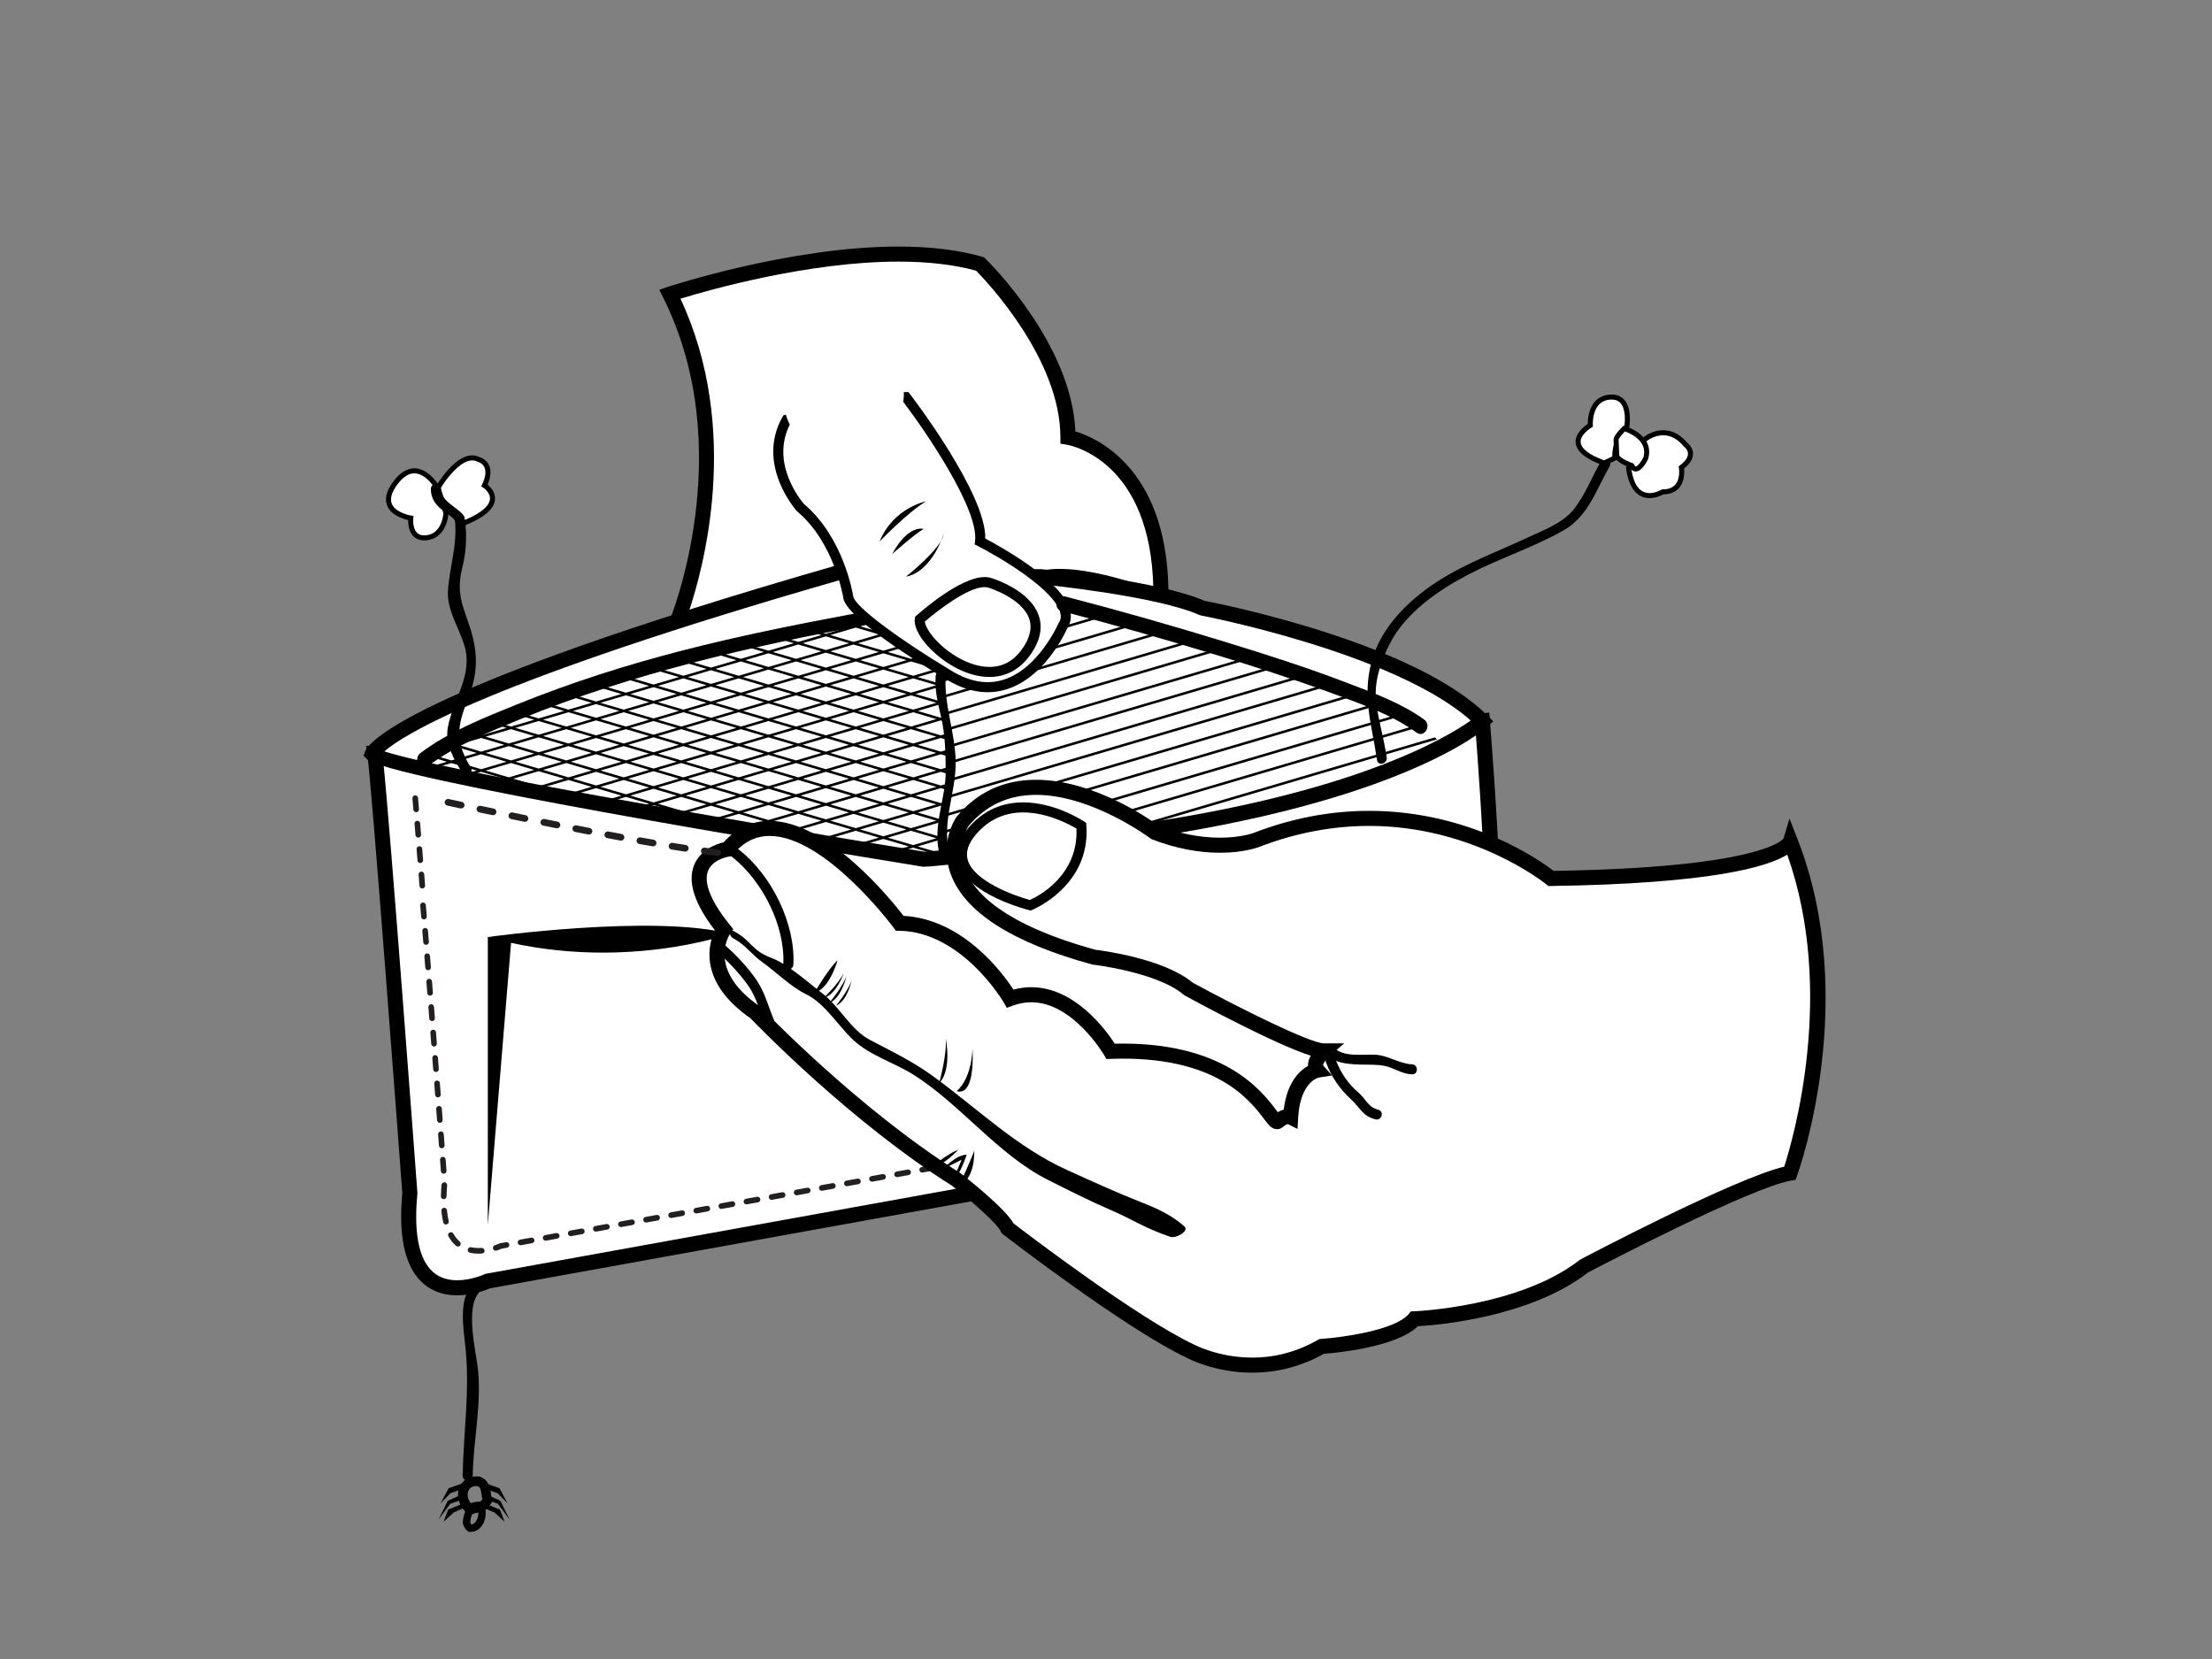 <?xml version="1.0" encoding="utf-8"?>
<!-- Generator: Adobe Illustrator 17.0.0, SVG Export Plug-In . SVG Version: 6.00 Build 0)  -->
<!DOCTYPE svg PUBLIC "-//W3C//DTD SVG 1.1//EN" "http://www.w3.org/Graphics/SVG/1.1/DTD/svg11.dtd">
<svg version="1.1" id="Layer_1" xmlns="http://www.w3.org/2000/svg" xmlns:xlink="http://www.w3.org/1999/xlink" x="0px" y="0px"
	 width="800px" height="600px" viewBox="0 0 800 600" enable-background="new 0 0 800 600" xml:space="preserve">
<rect x="0" y="0" width="800" height="600" fill="#808080" stroke="none"/>
<polygon fill="#FFFFFF" points="604.656,321.896 602.783,321.896 602.783,318.031 604.656,318.031 604.656,321.896 "/>
<polygon fill="#FFFFFF" points="607.615,321.896 605.743,321.896 605.743,318.031 607.615,318.031 607.615,321.896 "/>
<polygon fill="#FFFFFF" points="610.695,322.078 608.823,322.078 608.823,318.212 610.695,318.212 610.695,322.078 "/>
<polygon fill="#FFFFFF" points="618.97,328.057 617.158,328.057 617.158,318.273 618.97,318.273 618.97,328.057 "/>
<polygon fill="#FFFFFF" points="621.597,327.996 619.785,327.996 619.785,318.212 621.597,318.212 621.597,327.996 "/>
<polygon fill="#FFFFFF" points="615.92,327.815 614.108,327.815 614.108,318.031 615.92,318.031 615.92,327.815 "/>
<polygon fill="#FFFFFF" points="613.504,326.788 611.813,324.433 611.692,318.031 613.504,318.031 613.504,326.788 "/>
<polygon fill="#FFFFFF" points="609.095,324.916 606.377,324.916 606.377,323.769 609.095,323.769 609.095,324.916 "/>
<polygon fill="#FFFFFF" points="606.739,325.701 606.739,327.695 609.88,327.695 609.095,325.701 606.739,325.701 "/>
<path fill="#FFFFFF" d="M611.088,330.473l1.268,2.899h5.678v-1.026h-4.711C613.323,332.345,611.148,329.929,611.088,330.473
	L611.088,330.473z"/>
<polygon fill="#FFFFFF" points="621.718,333.432 619.906,333.432 619.906,332.466 621.718,332.466 621.718,333.432 "/>
<polygon fill="#FFFFFF" points="621.657,345.814 619.906,345.814 619.906,339.109 621.657,339.109 621.657,345.814 "/>
<polygon fill="#FFFFFF" points="621.899,347.746 619.725,347.746 619.725,346.659 621.899,346.659 621.899,347.746 "/>
<polygon fill="#FFFFFF" points="621.778,350.163 619.604,350.163 619.604,349.075 621.778,349.075 621.778,350.163 "/>
<polygon fill="#FFFFFF" points="621.657,353.846 619.483,353.846 619.483,352.76 621.657,352.76 621.657,353.846 "/>
<polygon fill="#FFFFFF" points="622.02,338.204 619.846,338.204 619.846,337.117 622.02,337.117 622.02,338.204 "/>
<polygon fill="#FFFFFF" points="621.96,335.969 619.785,335.969 619.785,334.882 621.96,334.882 621.96,335.969 "/>
<polygon fill="#FFFFFF" points="631.656,333.905 630.405,333.905 630.405,333.01 631.656,333.01 631.656,333.905 "/>
<polygon fill="#FFFFFF" points="631.614,345.377 630.405,345.377 630.405,339.165 631.614,339.165 631.614,345.377 "/>
<polygon fill="#FFFFFF" points="631.781,347.167 630.28,347.167 630.28,346.16 631.781,346.16 631.781,347.167 "/>
<polygon fill="#FFFFFF" points="631.698,349.406 630.196,349.406 630.196,348.398 631.698,348.398 631.698,349.406 "/>
<polygon fill="#FFFFFF" points="631.614,352.82 630.113,352.82 630.113,351.812 631.614,351.812 631.614,352.82 "/>
<polygon fill="#FFFFFF" points="631.865,338.326 630.364,338.326 630.364,337.318 631.865,337.318 631.865,338.326 "/>
<polygon fill="#FFFFFF" points="631.822,336.255 630.321,336.255 630.321,335.247 631.822,335.247 631.822,336.255 "/>
<path fill="#FFFFFF" d="M623.046,331.862l-0.181,1.027c0,0,2.053,1.208,3.684,1.812c1.631,0.604,2.174,0.423,2.174,0.423
	l0.121-1.087C628.845,334.036,624.315,333.191,623.046,331.862L623.046,331.862z"/>
<path fill="#FFFFFF" d="M623.046,334.097l-0.181,1.027c0,0,2.053,1.208,3.684,1.812c1.631,0.604,2.174,0.423,2.174,0.423
	l0.121-1.087C628.845,336.271,624.315,335.425,623.046,334.097L623.046,334.097z"/>
<path fill="#FFFFFF" d="M622.805,336.512l-0.181,1.027c0,0,2.053,1.208,3.684,1.812c1.631,0.604,2.174,0.423,2.174,0.423
	l0.121-1.087C628.603,338.687,624.073,337.841,622.805,336.512L622.805,336.512z"/>
<path fill="#FFFFFF" d="M623.228,330.292v0.604c0,0,3.141,1.51,3.262,1.087C626.61,331.56,623.228,330.292,623.228,330.292
	L623.228,330.292z"/>
<polygon fill="#FFFFFF" points="622.805,340.257 622.805,344.908 627.878,344.908 627.878,345.814 622.986,345.814 622.986,348.35 
	628.663,347.746 628.663,340.922 622.805,340.257 "/>
<polygon fill="#FFFFFF" points="628.482,348.954 622.986,348.954 622.986,350.826 628.422,350.826 628.482,348.954 "/>
<polygon fill="#FFFFFF" points="628.06,352.034 622.926,352.941 622.926,354.33 627.999,353.182 628.06,352.034 "/>
<polygon fill="#FFFFFF" points="641.226,332.587 633.314,332.587 633.314,331.439 641.226,331.439 641.226,332.587 "/>
<polygon fill="#FFFFFF" points="641.226,334.338 633.495,334.338 633.495,333.251 641.226,333.251 641.226,334.338 "/>
<polygon fill="#FFFFFF" points="641.347,336.271 633.616,336.271 633.616,335.063 641.347,335.063 641.347,336.271 "/>
<polygon fill="#FFFFFF" points="641.347,343.337 632.831,343.337 632.831,337.237 641.347,337.237 641.347,343.337 "/>
<polygon fill="#FFFFFF" points="640.925,345.874 632.771,345.874 632.771,344.545 640.925,344.545 640.925,345.874 "/>
<polygon fill="#FFFFFF" points="641.045,348.29 633.555,348.29 633.555,347.142 641.045,347.142 641.045,348.29 "/>
<polygon fill="#FFFFFF" points="640.622,352.034 633.073,352.034 633.073,350.947 640.622,350.947 640.622,352.034 "/>
<polygon fill="#FFFFFF" points="644.548,343.881 642.978,343.881 642.978,340.317 644.548,340.317 644.548,343.881 "/>
<polygon fill="#FFFFFF" points="644.79,339.533 643.038,339.533 643.038,337.358 644.79,337.358 644.79,339.533 "/>
<polygon fill="#FFFFFF" points="644.608,336.573 643.642,336.573 643.642,335.486 644.608,335.486 644.608,336.573 "/>
<polygon fill="#FFFFFF" points="644.367,346.237 642.797,346.237 642.797,344.968 644.367,344.968 644.367,346.237 "/>
<polygon fill="#FFFFFF" points="644.246,348.592 642.978,348.592 642.978,347.565 644.246,347.565 644.246,348.592 "/>
<polygon fill="#FFFFFF" points="621.778,361.94 619.181,361.94 619.181,361.155 621.778,361.155 621.778,361.94 "/>
<polygon fill="#FFFFFF" points="620.812,365.322 619.06,365.322 619.06,364.355 620.812,364.355 620.812,365.322 "/>
<polygon fill="#FFFFFF" points="618.758,367.194 618.758,381.871 621.174,381.871 621.174,367.376 620.51,367.376 620.51,378.972 
	619.725,378.972 619.725,367.255 618.758,367.194 "/>
<polygon fill="#FFFFFF" points="617.671,382.173 616.041,382.173 616.041,367.073 617.671,367.073 617.671,382.173 "/>
<polygon fill="#FFFFFF" points="615.376,382.233 612.356,382.233 612.356,367.134 615.376,367.134 615.376,382.233 "/>
<polygon fill="#FFFFFF" points="605.079,382.475 602.723,382.475 602.723,367.013 605.079,367.013 605.079,382.475 "/>
<polygon fill="#FFFFFF" points="608.038,382.233 605.682,382.233 605.682,366.771 608.038,366.771 608.038,382.233 "/>
<polygon fill="#FFFFFF" points="611.36,382.233 609.004,382.233 609.004,366.771 611.36,366.771 611.36,382.233 "/>
<g>
	<path fill="#FFFFFF" d="M536.119,260.787c0,0,9.063,108.996,1.812,137.153L176.33,463.339c0,0-32.626,15.441-28.094-31.791
		c0,0-10.876-146.236-12.688-158.953C135.548,272.595,366.646,284.403,536.119,260.787z"/>
	<g>
		<g>
			<path fill="#231F20" d="M359.743,418.323c-0.1-0.554,0.267-1.084,0.821-1.183l4.01-0.726c0.554-0.101,1.083,0.266,1.184,0.821
				c0.1,0.554-0.268,1.082-0.821,1.182l-4.01,0.726C360.372,419.245,359.843,418.878,359.743,418.323z"/>
		</g>
		<g>
			<path fill="#231F20" d="M350.664,419.965c-0.098-0.555,0.269-1.084,0.821-1.187l4.01-0.724c0.554-0.099,1.084,0.268,1.183,0.823
				c0.102,0.552-0.267,1.082-0.82,1.183l-4.01,0.724C351.295,420.886,350.764,420.519,350.664,419.965z"/>
		</g>
		<g>
			<path fill="#231F20" d="M341.586,421.605c-0.1-0.554,0.267-1.084,0.821-1.183l4.011-0.726c0.553-0.099,1.083,0.27,1.183,0.821
				c0.1,0.557-0.268,1.084-0.821,1.185l-4.012,0.726C342.216,422.527,341.687,422.162,341.586,421.605z"/>
		</g>
		<g>
			<path fill="#231F20" d="M332.508,423.249c-0.1-0.553,0.267-1.084,0.821-1.183l4.01-0.727c0.553-0.099,1.084,0.268,1.183,0.823
				c0.101,0.552-0.267,1.08-0.821,1.182l-4.011,0.726C333.138,424.17,332.608,423.803,332.508,423.249z"/>
		</g>
		<g>
			<path fill="#231F20" d="M323.43,424.89c-0.101-0.553,0.266-1.084,0.82-1.185l4.011-0.726c0.554-0.099,1.083,0.27,1.183,0.823
				c0.099,0.554-0.267,1.084-0.821,1.182l-4.01,0.727C324.059,425.811,323.53,425.444,323.43,424.89z"/>
		</g>
		<g>
			<path fill="#231F20" d="M314.352,426.531c-0.1-0.554,0.267-1.084,0.821-1.182l4.011-0.727c0.554-0.099,1.082,0.268,1.182,0.821
				c0.1,0.555-0.266,1.084-0.821,1.185l-4.01,0.727C314.981,427.454,314.451,427.085,314.352,426.531z"/>
		</g>
		<g>
			<path fill="#231F20" d="M305.274,428.172c-0.101-0.552,0.266-1.082,0.819-1.182l4.011-0.726c0.553-0.101,1.083,0.266,1.183,0.82
				c0.099,0.555-0.268,1.086-0.821,1.185l-4.009,0.726C305.903,429.096,305.372,428.729,305.274,428.172z"/>
		</g>
		<g>
			<path fill="#231F20" d="M296.193,429.815c-0.098-0.553,0.269-1.082,0.821-1.183l4.011-0.726c0.553-0.099,1.083,0.268,1.183,0.821
				c0.1,0.555-0.267,1.086-0.821,1.185l-4.01,0.726C296.824,430.737,296.295,430.368,296.193,429.815z"/>
		</g>
		<g>
			<path fill="#231F20" d="M287.116,431.456c-0.099-0.552,0.267-1.08,0.821-1.182l4.009-0.724c0.553-0.101,1.085,0.266,1.184,0.818
				c0.1,0.555-0.267,1.084-0.82,1.185l-4.012,0.726C287.746,432.378,287.216,432.011,287.116,431.456z"/>
		</g>
		<g>
			<path fill="#231F20" d="M278.038,433.098c-0.102-0.552,0.266-1.082,0.82-1.182l4.01-0.726c0.554-0.101,1.084,0.264,1.184,0.82
				c0.099,0.554-0.268,1.084-0.821,1.183l-4.011,0.727C278.667,434.023,278.138,433.65,278.038,433.098z"/>
		</g>
		<g>
			<path fill="#231F20" d="M268.96,434.741c-0.101-0.554,0.267-1.084,0.821-1.185l4.011-0.724c0.554-0.101,1.083,0.266,1.182,0.818
				c0.101,0.557-0.266,1.088-0.821,1.189l-4.01,0.724C269.589,435.662,269.06,435.295,268.96,434.741z"/>
		</g>
		<g>
			<path fill="#231F20" d="M259.881,436.382c-0.101-0.553,0.267-1.084,0.82-1.183l4.011-0.726c0.554-0.099,1.083,0.268,1.183,0.821
				c0.099,0.555-0.267,1.084-0.821,1.183l-4.01,0.727C260.511,437.305,259.98,436.938,259.881,436.382z"/>
		</g>
		<g>
			<path fill="#231F20" d="M250.802,438.027c-0.1-0.555,0.268-1.084,0.821-1.185l4.011-0.726c0.553-0.101,1.081,0.268,1.182,0.821
				c0.1,0.552-0.267,1.082-0.82,1.183l-4.01,0.724C251.432,438.946,250.903,438.578,250.802,438.027z"/>
		</g>
		<g>
			<path fill="#231F20" d="M241.723,439.668c-0.099-0.555,0.269-1.086,0.821-1.185l4.01-0.726c0.554-0.099,1.084,0.27,1.185,0.821
				c0.099,0.553-0.269,1.084-0.822,1.183l-4.008,0.726C242.354,440.589,241.824,440.221,241.723,439.668z"/>
		</g>
		<g>
			<path fill="#231F20" d="M232.644,441.309c-0.098-0.553,0.269-1.084,0.822-1.183l4.01-0.726c0.554-0.099,1.083,0.268,1.184,0.821
				c0.099,0.554-0.268,1.082-0.821,1.185l-4.011,0.724C233.276,442.231,232.746,441.864,232.644,441.309z"/>
		</g>
		<g>
			<path fill="#231F20" d="M223.567,442.95c-0.099-0.555,0.268-1.084,0.822-1.183l4.008-0.727c0.554-0.099,1.085,0.27,1.184,0.823
				c0.101,0.555-0.267,1.084-0.82,1.183l-4.011,0.726C224.197,443.87,223.668,443.505,223.567,442.95z"/>
		</g>
		<g>
			<path fill="#231F20" d="M214.489,444.594c-0.101-0.555,0.266-1.086,0.82-1.185l4.01-0.727c0.554-0.099,1.083,0.27,1.183,0.823
				c0.101,0.554-0.267,1.084-0.821,1.183l-4.01,0.724C215.119,445.513,214.59,445.146,214.489,444.594z"/>
		</g>
		<g>
			<path fill="#231F20" d="M205.41,446.233c-0.1-0.552,0.267-1.084,0.821-1.183l4.011-0.724c0.554-0.101,1.083,0.268,1.182,0.82
				c0.101,0.555-0.266,1.084-0.821,1.181l-4.01,0.729C206.04,447.156,205.511,446.789,205.41,446.233z"/>
		</g>
		<g>
			<path fill="#231F20" d="M196.333,447.876c-0.101-0.555,0.266-1.084,0.82-1.183l4.011-0.727c0.554-0.098,1.083,0.268,1.183,0.823
				c0.1,0.552-0.268,1.084-0.821,1.183l-4.01,0.727C196.961,448.797,196.431,448.428,196.333,447.876z"/>
		</g>
		<g>
			<path fill="#231F20" d="M187.252,449.517c-0.098-0.554,0.269-1.086,0.822-1.183l4.01-0.724c0.554-0.101,1.083,0.266,1.184,0.818
				c0.1,0.557-0.268,1.087-0.821,1.185l-4.01,0.727C187.883,450.44,187.354,450.072,187.252,449.517z"/>
		</g>
		<g>
			<path fill="#231F20" d="M178.302,451.619c-0.149-0.541,0.149-1.096,0.654-1.263l0.858-0.305l0.419-0.163l0.519-0.229l2.255-0.408
				c0.554-0.099,1.084,0.266,1.183,0.821c0.1,0.555-0.267,1.084-0.821,1.183l-2.003,0.362l-0.829,0.341l-0.944,0.333
				C179.032,452.48,178.449,452.164,178.302,451.619z"/>
		</g>
		<g>
			<path fill="#231F20" d="M169.204,451.806c0.18-0.536,0.711-0.837,1.205-0.729c1.214,0.271,2.487,0.337,3.762,0.25
				c0.522-0.037,1.008,0.36,1.082,0.917c0.075,0.557-0.343,1.073-0.943,1.114c-1.435,0.098-2.903,0.028-4.345-0.293
				C169.36,452.93,169.025,452.34,169.204,451.806z"/>
		</g>
		<g>
			<path fill="#231F20" d="M162.612,445.747c0.512-0.234,1.101-0.041,1.353,0.406c0.617,1.1,1.386,2.09,2.316,2.886
				c0.376,0.326,0.455,0.931,0.14,1.398c-0.312,0.465-0.992,0.559-1.468,0.149c-1.136-0.974-2.053-2.166-2.765-3.435
				C161.89,446.618,162.099,445.981,162.612,445.747z"/>
		</g>
		<g>
			<path fill="#231F20" d="M160.565,436.806c0.563-0.035,1.044,0.378,1.095,0.921c0.124,1.314,0.319,2.618,0.614,3.885
				c0.122,0.522-0.197,1.061-0.739,1.217c-0.539,0.158-1.111-0.179-1.245-0.754c-0.321-1.377-0.528-2.767-0.659-4.158
				C159.578,437.34,160.003,436.842,160.565,436.806z"/>
		</g>
		<g>
			<path fill="#231F20" d="M160.772,427.594c0.14-0.011,0.276,0.005,0.403,0.076c0.122,0.08,0.217,0.204,0.302,0.287
				c0.169,0.199,0.257,0.46,0.233,0.734c-0.111,1.338-0.186,2.672-0.213,4.006c-0.012,0.55-0.468,0.995-1.029,0.999
				c-0.564,0-1.02-0.465-1.009-1.039c0.028-1.384,0.106-2.761,0.222-4.134c0.023-0.284,0.161-0.532,0.362-0.699
				c0.101-0.101,0.215-0.124,0.337-0.147C160.5,427.643,160.631,427.604,160.772,427.594z"/>
		</g>
		<g>
			<path fill="#231F20" d="M160.084,418.394c0.562-0.043,1.05,0.376,1.091,0.938l0.305,4.066c0.043,0.561-0.379,1.048-0.939,1.091
				c-0.562,0.043-1.05-0.38-1.093-0.938l-0.304-4.064C159.102,418.924,159.522,418.436,160.084,418.394z"/>
		</g>
		<g>
			<path fill="#231F20" d="M159.392,409.193c0.561-0.043,1.049,0.378,1.091,0.94l0.306,4.064c0.043,0.559-0.377,1.049-0.938,1.091
				c-0.561,0.043-1.05-0.378-1.093-0.94l-0.307-4.064C158.41,409.724,158.831,409.236,159.392,409.193z"/>
		</g>
		<g>
			<path fill="#231F20" d="M158.697,399.993c0.56-0.043,1.05,0.38,1.093,0.938l0.308,4.062c0.043,0.562-0.379,1.052-0.939,1.095
				c-0.562,0.043-1.051-0.376-1.093-0.938l-0.308-4.064C157.714,400.526,158.134,400.038,158.697,399.993z"/>
		</g>
		<g>
			<path fill="#231F20" d="M157.998,390.797c0.561-0.044,1.049,0.374,1.093,0.935l0.309,4.066c0.043,0.562-0.379,1.05-0.938,1.091
				c-0.562,0.042-1.051-0.378-1.094-0.938l-0.309-4.061C157.016,391.329,157.435,390.839,157.998,390.797z"/>
		</g>
		<g>
			<path fill="#231F20" d="M157.293,381.597c0.562-0.043,1.051,0.378,1.094,0.938l0.311,4.063c0.043,0.559-0.377,1.05-0.938,1.095
				c-0.561,0.043-1.05-0.378-1.094-0.938l-0.31-4.064C156.313,382.127,156.731,381.638,157.293,381.597z"/>
		</g>
		<g>
			<path fill="#231F20" d="M156.586,372.399c0.56-0.044,1.05,0.376,1.094,0.935l0.313,4.066c0.043,0.559-0.377,1.048-0.938,1.093
				c-0.561,0.043-1.05-0.376-1.094-0.938l-0.313-4.061C155.605,372.931,156.023,372.443,156.586,372.399z"/>
		</g>
		<g>
			<path fill="#231F20" d="M155.871,363.2c0.561-0.043,1.05,0.374,1.095,0.937l0.316,4.062c0.043,0.562-0.376,1.05-0.937,1.096
				c-0.562,0.043-1.051-0.378-1.095-0.938l-0.315-4.062C154.891,363.734,155.31,363.245,155.871,363.2z"/>
		</g>
		<g>
			<path fill="#231F20" d="M155.15,354.002c0.562-0.044,1.051,0.374,1.095,0.935l0.32,4.064c0.044,0.56-0.375,1.054-0.936,1.095
				c-0.562,0.044-1.053-0.374-1.096-0.935l-0.318-4.062C154.17,354.539,154.588,354.046,155.15,354.002z"/>
		</g>
		<g>
			<path fill="#231F20" d="M154.42,344.807c0.561-0.046,1.051,0.374,1.095,0.933l0.325,4.061c0.044,0.562-0.374,1.052-0.936,1.098
				c-0.562,0.044-1.052-0.374-1.096-0.935l-0.324-4.062C153.439,345.341,153.857,344.85,154.42,344.807z"/>
		</g>
		<g>
			<path fill="#231F20" d="M153.675,335.611c0.561-0.046,1.052,0.369,1.097,0.931l0.331,4.064c0.045,0.561-0.372,1.05-0.933,1.096
				c-0.562,0.046-1.053-0.371-1.098-0.933l-0.331-4.061C152.695,336.148,153.112,335.657,153.675,335.611z"/>
		</g>
		<g>
			<path fill="#231F20" d="M152.907,326.417c0.56-0.05,1.053,0.366,1.1,0.928l0.342,4.064c0.046,0.559-0.371,1.052-0.931,1.1
				c-0.562,0.044-1.054-0.371-1.1-0.931l-0.342-4.061C151.931,326.957,152.345,326.465,152.907,326.417z"/>
		</g>
	</g>
	<g>
		<g>
			<path fill="#231F20" d="M152.331,315.236c0.562-0.044,1.051,0.374,1.094,0.935l0.32,4.064c0.043,0.561-0.375,1.054-0.936,1.094
				c-0.561,0.045-1.053-0.374-1.096-0.935l-0.318-4.062C151.351,315.773,151.769,315.28,152.331,315.236z"/>
		</g>
		<g>
			<path fill="#231F20" d="M151.601,306.041c0.561-0.046,1.051,0.374,1.095,0.933l0.325,4.061c0.044,0.562-0.374,1.052-0.936,1.098
				c-0.562,0.044-1.052-0.374-1.096-0.935l-0.324-4.062C150.621,306.575,151.038,306.084,151.601,306.041z"/>
		</g>
		<g>
			<path fill="#231F20" d="M150.856,296.844c0.561-0.046,1.052,0.369,1.097,0.931l0.331,4.064c0.045,0.561-0.373,1.05-0.933,1.096
				c-0.562,0.046-1.053-0.371-1.098-0.933l-0.331-4.061C149.876,297.382,150.293,296.891,150.856,296.844z"/>
		</g>
		<g>
			<path fill="#231F20" d="M150.088,287.652c0.56-0.05,1.053,0.365,1.1,0.928l0.342,4.064c0.046,0.559-0.371,1.052-0.931,1.1
				c-0.561,0.044-1.054-0.371-1.1-0.931l-0.342-4.061C149.112,288.191,149.526,287.7,150.088,287.652z"/>
		</g>
	</g>
	<path d="M165.343,468.476c-5.58,0.002-10.322-1.971-13.714-5.703c-5.449-5.996-7.51-16.513-6.128-31.253
		c-0.49-6.594-10.906-146.291-12.651-158.539l-0.467-3.275l3.303,0.169c0.576,0.03,58.617,2.948,136.594,2.948
		c71.954,0,176.072-2.556,263.461-14.733l2.853-0.397l0.239,2.87c0.372,4.469,9.017,109.78,1.736,138.058l-0.436,1.691
		l-362.995,65.65C175.8,466.542,170.922,468.476,165.343,468.476z M138.624,275.469c2.559,24.629,11.909,150.235,12.329,155.877
		l0.017,0.232l-0.022,0.231c-1.273,13.27,0.313,22.454,4.715,27.299c2.364,2.601,5.621,3.921,9.681,3.919
		c5.165,0,9.78-2.132,9.826-2.154l0.321-0.151l0.354-0.064l359.841-65.08c5.726-27.047-0.725-114.682-2.053-131.697
		c-87.099,11.881-190.007,14.391-261.35,14.391C204.575,278.272,151.857,276.074,138.624,275.469z"/>
	<g>
		<path fill="#FFFFFF" d="M354.448,95.477c0,0,31.791,30.882,31.791,62.673c0,0,34.515,5.45,33.607,59.04
			c0,0-33.607-13.624-46.323-6.812l-69.485-2.725c0,0-45.869,15.441-59.494,18.166c0,0,26.341-62.219-2.271-119.442
			C242.273,106.376,311.758,83.215,354.448,95.477z"/>
		<path d="M240.031,229.499l2.004-4.742c0.258-0.612,25.496-61.772-2.199-117.162l-1.405-2.81l2.981-0.993
			c0.438-0.147,44.318-14.621,83.592-14.621c11.52,0,21.68,1.242,30.197,3.688l0.656,0.188l0.49,0.475
			c1.302,1.267,31.267,30.735,32.573,62.504c7.998,2.416,34.451,13.997,33.651,61.209l-0.067,3.97l-3.681-1.49
			c-0.21-0.085-21.2-8.521-35.599-8.521c-3.62,0-6.451,0.532-8.413,1.584l-0.654,0.349l-69.724-2.734
			c-5.177,1.737-46.305,15.485-59.354,18.095L240.031,229.499z M246.098,108.028c22.252,47.606,8.117,98.324,2.756,113.978
			c17.041-4.405,53.903-16.798,54.314-16.937l0.475-0.16l69.288,2.718c2.676-1.251,6.134-1.882,10.291-1.882
			c11.79,0,26.956,4.971,33.901,7.495c-0.758-46.781-30.041-52.188-31.32-52.401l-2.279-0.378l-0.011-2.312
			c0-28.207-26.586-56.276-30.49-60.242c-7.893-2.182-17.315-3.287-28.02-3.287C292.418,94.62,256.493,104.844,246.098,108.028z"/>
	</g>
	<g>
		<path fill="#FFFFFF" d="M376.247,208.56c0,0,42.236,4.087,58.585,11.354c0,0,74.481,14.079,101.276,40.874
			c0,0-29.52,26.795-127.616,40.419c0,0-66.306,9.537-74.481,9.537c0,0-192.56-31.336-199.372-38.149
			c0,0,6.812-19.074,169.852-65.852C304.492,206.744,344.457,209.014,376.247,208.56z"/>
		<path d="M334.011,313.469l-0.437-0.035c-45.376-7.384-193.964-32.014-200.861-38.912l-1.22-1.219l0.58-1.625
			c0.745-2.086,11.896-21.714,171.667-67.553l0.445-0.128l0.461,0.025c0.364,0.021,40.193,2.262,71.562,1.813l0.151-0.002
			l0.151,0.014c1.732,0.169,42.387,4.167,59.137,11.448c5.977,1.151,75.913,15.09,102.388,41.565l2.022,2.022l-2.117,1.921
			c-1.231,1.118-31.268,27.517-129.073,41.101C406.165,304.295,342.286,313.469,334.011,313.469z M139.017,271.735
			c18.393,6.269,124.1,24.708,195.203,36.282c7.028-0.126,51.253-6.252,73.885-9.507c81.079-11.261,115.095-31.748,123.806-37.932
			c-27.641-24.53-96.867-37.851-97.584-37.987l-0.601-0.186c-15.289-6.796-54.85-10.845-57.594-11.118
			c-29.668,0.417-66.767-1.549-71.331-1.797C176.358,246.366,145.917,265.749,139.017,271.735z"/>
	</g>
	<g>
		<path fill="#FFFFFF" d="M327.653,143.617c0,0,28.611,37.24,26.795,52.227c0,0,37.694,19.074,29.974,30.428
			c0,0-14.987,34.97-42.236,17.258c0,0-34.97-20.891-35.424-27.703c0,0-3.179-20.437-17.258-32.245c0,0-14.079-15.441-4.996-31.791
			C284.509,151.791,320.841,143.617,327.653,143.617z"/>
	</g>
	<g>
		<path d="M386.984,220.677c-2.752-10.66-25.343-23.107-30.644-25.899c0.332-16.176-26.091-50.764-27.246-52.268l-0.546-0.71h-0.895
			c-0.234,0-0.506,0.011-0.801,0.028c0.015,0.293,0.044,0.585,0.044,0.88c0,0.931-0.101,1.857-0.262,2.774
			c0.044-0.003,0.105-0.011,0.147-0.014c8.187,10.797,27.246,38.745,25.863,50.157l-0.153,1.263l1.136,0.577
			c7.556,3.825,27.644,15.613,29.838,24.12c0.366,1.416,0.192,2.581-0.546,3.665l-0.167,0.307
			c-0.091,0.211-9.26,21.163-25.573,21.163c-4.48,0-9.192-1.586-14.063-4.749c-16.424-9.812-34.301-22.644-34.56-26.422
			c-0.134-0.861-3.435-21.152-17.781-33.27c-1.01-1.162-12.242-14.597-5.133-28.737c-0.602-1.132-1.072-2.321-1.406-3.55
			c-0.044,0.009-0.103,0.023-0.128,0.028l-0.794,0.179l-0.395,0.711c-9.606,17.29,5.091,33.731,5.241,33.896l0.175,0.169
			c13.372,11.214,16.6,30.934,16.613,30.973c0.48,7.203,27.909,24.127,36.246,29.106c5.411,3.516,10.789,5.299,15.984,5.299
			c18.082,0,27.862-20.992,28.843-23.208C387.272,225.224,387.596,223.049,386.984,220.677z"/>
	</g>
	<g>
		<path d="M334.92,181.311c0,0-11.808,2.271-16.804,14.533C318.116,195.844,328.107,185.399,334.92,181.311z"/>
	</g>
	<g>
		<path d="M334.011,191.302c0,0-5.45-1.817-11.354,9.083C322.658,200.385,330.832,193.119,334.011,191.302z"/>
	</g>
	<g>
		<path d="M341.278,193.119c0,0-4.087,13.625-13.625,15.441C327.653,208.56,340.824,198.115,341.278,193.119z"/>
	</g>
	<g>
		<g>
			<path fill="#FFFFFF" d="M332.649,224.001c0,0,17.712-15.895,25.432-13.17c0,0,25.887,7.721,12.716,25.432
				C357.627,253.975,331.741,232.176,332.649,224.001z"/>
		</g>
		<g>
			<path d="M357.869,244.834c-9.098,0-17.785-6.099-22.46-11.322c-1.875-2.095-4.962-6.144-4.565-9.711l0.076-0.688l0.515-0.463
				c1.591-1.428,15.799-13.949,24.644-13.949c0.945,0,1.821,0.14,2.607,0.417c0.484,0.144,13.905,4.244,17.023,13.628
				c1.518,4.566,0.356,9.479-3.454,14.602C368.614,242.245,363.639,244.834,357.869,244.834z M334.47,224.816
				c0.172,1.309,1.182,3.52,3.647,6.273c4.505,5.033,12.36,10.112,19.753,10.112c4.641,0,8.5-2.026,11.471-6.021
				c3.058-4.112,4.041-7.909,2.923-11.281c-2.515-7.591-14.581-11.29-14.703-11.327c-0.48-0.167-0.95-0.238-1.481-0.238
				C350.047,212.333,338.98,220.884,334.47,224.816z"/>
		</g>
	</g>
	<g>
		<g>
			<path d="M154.787,277.068c9.888-7.476,22.291-12.415,33.637-17.059c40.152-16.436,83.045-26.234,125.573-34.138
				c3.452-0.642-2.134-4.476-5.569-3.837c-42.598,7.916-81.182,16.445-121.453,32.72c-11.787,4.763-24.688,9.858-34.939,17.609
				C149.271,274.453,151.981,279.189,154.787,277.068L154.787,277.068z"/>
		</g>
	</g>
	<g>
		<g>
			<path d="M384.001,221.026c18.233,4.745,36.361,9.933,54.394,15.388c14.62,4.423,29.171,9.106,43.512,14.371
				c10.32,3.789,21.439,7.659,30.423,14.171c2.851,2.069,5.566-2.665,2.75-4.705c-8.398-6.09-18.692-9.764-28.303-13.44
				c-14.15-5.411-28.61-10.023-43.083-14.478c-19.284-5.938-38.715-11.48-58.243-16.562
				C382.046,214.885,380.603,220.141,384.001,221.026L384.001,221.026z"/>
		</g>
	</g>
	<g>
		<path d="M345.641,275.672c-0.093-10.43-4.364-21.015-3.607-31.232c0.173-2.338-3.461-2.322-3.633,0
			c-0.38,5.129,0.751,9.775,1.929,14.751c1.503,6.344,1.646,12.972,1.704,19.461c0.091,10.215-4.752,19.587-2.357,29.851
			c0.532,2.281,4.036,1.315,3.504-0.965C340.749,297.116,345.736,286.257,345.641,275.672z"/>
	</g>
	<g>
		<path fill="#FFFFFF" d="M647.527,304.388c0,0-3.634,12.109-86.592,13.321c0,0-45.415-37.544-106.574-13.928
			c0,0-14.532,5.751-36.634-2.725c0,0-44.81-33.909-69.637-3.935c0,0-20.892,30.277,47.534,49.048c0,0,23.919,2.725,34.213,11.505
			c0,0,41.176,22.404,49.048,22.404c0,0-4.845,4.24-2.422,6.965c0,0-8.78,1.513-9.688,16.954c0,0-1.817-0.91-4.542,1.513
			c-2.725,2.423-9.689-27.098-60.554-25.282c0,0-15.441-26.795-36.332-19.074c0,0-15.441-26.795-39.965-27.249
			c0,0-39.511-53.59-62.219-26.795c0,0-22.253,3.179-1.362,29.066c0,0-10.445,14.987,11.354,29.974c0,0,34.97,36.786,72.664,60.402
			c0,0,16.349,12.716,18.62,17.712c0,0,44.053,34.061,66.306,44.507c0,0,22.708,12.262,47.232-1.817c0,0,26.795-1.817,33.607-9.991
			c0,0,38.603-1.362,61.31-19.074c0,0,58.585-30.882,74.481-33.607C647.375,424.282,669.932,361.612,647.527,304.388z"/>
		<path d="M452.885,496.445c-0.001,0-0.001,0-0.003,0c-13.505-0.002-23.033-5.061-23.431-5.276
			c-22.133-10.385-64.87-43.352-66.679-44.75l-0.535-0.413l-0.279-0.614c-1.366-3.005-11.136-11.485-17.704-16.605
			c-36.041-22.61-69.965-57.528-72.875-60.553c-8.316-5.774-13.184-12.289-14.471-19.369c-1.014-5.574,0.508-10.053,1.636-12.42
			c-7.378-9.571-9.919-17.463-7.553-23.476c2.278-5.787,8.273-7.767,10.728-8.347c4.639-5.138,10.231-7.74,16.634-7.74
			c20.882,0,43.807,28.351,48.421,34.347c21.39,1.167,35.687,20.456,39.761,26.681c2.126-0.583,4.279-0.88,6.425-0.88
			c15.759,0,27.058,15.558,30.208,20.426c39.437-0.91,53.154,17.13,58.237,23.827c0.228,0.302,0.478,0.63,0.714,0.933
			c0.782-0.465,1.511-0.749,2.161-0.912c1.208-9.917,5.72-14.089,8.783-15.805c-0.007-0.195-0.005-0.392,0.007-0.592
			c0.07-1.111,0.458-2.173,0.97-3.119c-12.588-3.977-39.502-18.455-45.506-21.723l-0.466-0.319
			c-9.55-8.146-32.522-10.845-32.753-10.871l-0.413-0.08c-28.865-7.917-46.049-18.925-51.076-32.717
			c-4.145-11.372,1.766-20.139,2.021-20.506l0.144-0.192c7.343-8.865,16.997-13.36,28.694-13.36
			c20.964,0,41.456,14.485,44.364,16.621c7.582,2.867,15.046,4.32,22.19,4.32c7.595-0.002,12.085-1.703,12.13-1.719
			c13.728-5.302,27.782-7.988,41.781-7.988c36.659,0,61.89,17.992,66.716,21.714c72.15-1.135,82.18-10.511,83.142-11.668
			l2.179-7.259l2.878,7.352c22.519,57.517,0.81,119.213-0.126,121.81l-0.538,1.496l-1.566,0.268
			c-14.825,2.54-69.6,31.194-73.46,33.22c-21.22,16.408-54.844,19.071-61.559,19.445c-7.829,7.595-29.385,9.637-34.03,9.995
			C470.703,494.152,461.991,496.445,452.885,496.445z M366.574,442.467c4.781,3.671,44.818,34.209,65.329,43.838
			c0.219,0.112,8.917,4.689,20.98,4.69c0,0,0.001,0,0.002,0c8.348,0,16.333-2.155,23.736-6.404l0.545-0.312l0.627-0.043
			c7.132-0.486,26.728-3.055,31.698-9.017l0.78-0.935l1.217-0.044c0.377-0.014,38-1.55,59.731-18.5l0.405-0.262
			c2.333-1.229,55.667-29.282,73.666-33.545c3.029-9.36,18.821-62.981,1.089-112.833c-7.205,4.46-27.669,10.49-85.403,11.334
			l-1,0.014l-0.774-0.637c-0.256-0.211-26.069-21.106-64.051-21.106c-13.326,0-26.719,2.564-39.806,7.618
			c-0.196,0.078-5.382,2.088-14.104,2.09c-7.922,0-16.16-1.62-24.488-4.813l-0.359-0.137l-0.308-0.234
			c-0.209-0.158-21.1-15.757-41.399-15.757c-9.948,0-18.158,3.795-24.405,11.277c-0.525,0.821-4.37,7.272-1.296,15.567
			c3.05,8.226,13.711,19.96,47.163,29.17c2.589,0.312,24.749,3.213,35.233,11.925c15.718,8.54,42.302,21.941,47.505,21.941h7.251
			l-5.457,4.776c-1.228,1.087-2.222,2.647-2.17,3.156l3.256,3.662l-4.84,0.782c-0.221,0.048-6.676,1.591-7.43,14.428l-0.243,4.128
			l-3.448-1.726c-0.224,0.02-0.821,0.153-1.76,0.988c-0.601,0.534-1.367,0.828-2.154,0.83c-0.002,0-0.003,0-0.003,0
			c-1.941,0-3.026-1.43-4.823-3.798c-5.133-6.761-17.485-22.988-55.288-21.627l-1.636,0.059l-0.821-1.419
			c-0.111-0.19-11.237-19.11-26.359-19.11c-2.22,0-4.463,0.413-6.669,1.229l-2.154,0.795l-1.15-1.989
			c-0.147-0.254-14.994-25.468-37.656-25.887l-1.344-0.025l-0.798-1.082c-0.245-0.332-24.727-33.19-44.836-33.19
			c-5.093,0-9.382,2.14-13.111,6.539l-0.67,0.789l-1.025,0.147c-0.046,0.007-5.845,0.933-7.496,5.184
			c-1.163,2.993-0.742,8.803,7.87,19.472l1.284,1.591l-1.17,1.678c-0.345,0.511-8.477,13.012,10.662,26.171l0.431,0.369
			c0.348,0.365,35.179,36.816,72.136,59.969l0.226,0.16C350.198,426.506,363.377,436.916,366.574,442.467z"/>
	</g>
	<g>
		<path d="M428.396,443.587c-4.619-4.132-9.993-6.566-15.711-8.805c-9.064-3.552-17.788-7.577-26.659-11.583
			c-18.422-8.32-32.687-22.452-48.898-34.207c-7.095-5.145-14.694-8.799-22.418-12.849c-7.195-3.773-10.979-12.017-17.306-16.875
			c-3.149-2.418-7.313-6.019-11.422-8.893c0.508-0.273,0.91-0.749,0.949-1.483c0.797-14.939-7.935-32.395-19.607-41.553
			c-1.821-1.428-4.411,1.123-2.569,2.569c10.9,8.554,19.174,24.716,18.546,38.709c-1.469-0.896-2.902-1.646-4.242-2.145
			c-7.363-2.736-7.178-6.246-13.625-9.69c-2.066-1.103-2.067,1.621,0,2.725c4.356,2.327,6.142,5.517,10.295,8.478
			c5.077,3.621,10.189,8.84,15.735,11.56c7.022,3.443,11.563,11.362,17.154,16.592c6.002,5.617,14.872,8.208,21.802,12.574
			c16.918,10.662,30.561,28.949,48.553,37.993c7.459,3.752,15.042,7.594,22.708,10.9c8.247,3.553,11.808,6.358,21.497,9.69
			C425.385,448.053,430.147,445.151,428.396,443.587z"/>
	</g>
	<g>
		<path d="M510.676,384.923c-4.692-0.206-8.593-3.261-13.401-3.477c-4.675-0.213-11.389,1.033-14.985-2.65
			c-1.639-1.678-4.206,0.892-2.569,2.569c0.276,0.284,0.576,0.514,0.874,0.754c-0.817,0.277-1.422,1.025-1.039,2.077
			c1.912,5.242,5.046,9.709,9.143,13.481c3.14,2.89,4.167,6.048,8.779,7.164c2.276,0.552,3.242-2.952,0.965-3.502
			c-3.699-0.896-4.494-3.967-7.174-6.23c-3.58-3.023-6.362-7.08-8.035-11.446c2.657,1.082,5.702,1.251,8.607,1.352
			c2.923,0.101,5.819-0.105,8.71,0.443c3.636,0.69,6.286,2.931,10.127,3.099C513.019,388.659,513.01,385.026,510.676,384.923z"/>
	</g>
	<g>
		<path fill="#FFFFFF" d="M391.083,298.633c0,0-23.918-16.046-39.359,1.817c-15.441,17.863,20.891,26.946,20.891,26.946
			S392.596,319.524,391.083,298.633z"/>
		<path d="M372.738,329.299l-0.565-0.142c-0.898-0.223-22.028-5.625-25.575-16.832c-1.341-4.238-0.079-8.632,3.751-13.064
			c5.2-6.016,11.832-9.067,19.708-9.067c11.573,0,21.615,6.647,22.037,6.931l0.735,0.493l0.065,0.883
			c1.591,21.97-19.403,30.501-19.615,30.584L372.738,329.299z M370.058,293.827c-6.774,0-12.48,2.627-16.961,7.811
			c-2.989,3.458-3.983,6.594-3.036,9.587c2.354,7.446,16.444,12.658,22.41,14.256c3.035-1.361,17.562-8.781,16.852-25.803
			C386.881,298.218,378.809,293.827,370.058,293.827z"/>
	</g>
	<g>
		<path d="M280.022,369.17c-2.205-5.223-3.301-10.211-6.566-14.939c-3.425-4.958-7.711-9.284-12.188-13.284
			c-1.741-1.556-4.32,1.004-2.569,2.569c4.287,3.83,8.198,7.917,11.619,12.548c3.347,4.533,4.417,9.849,6.566,14.941
			C277.794,373.156,280.923,371.302,280.022,369.17z"/>
	</g>
	<g>
		<path d="M302.902,347.303c0,0-2.725,10.218-8.402,11.808C294.5,359.111,299.496,350.482,302.902,347.303z"/>
	</g>
	<g>
		<path d="M305.173,351.845c0,0-2.498,7.721-7.266,9.083C297.906,360.928,303.356,355.705,305.173,351.845z"/>
	</g>
	<g>
		<path d="M342.034,375.537c0,0,2.387,11.349-2.399,16.255C339.635,391.792,342.545,381.591,342.034,375.537z"/>
	</g>
	<g>
		<path d="M306.138,352.955c0,0-1.651,7.946-6.245,9.814C299.893,362.769,304.748,356.989,306.138,352.955z"/>
	</g>
	<g>
		<path d="M308.011,354.57c0,0-1.471,7.384-5.62,9.108C302.391,363.677,306.766,358.316,308.011,354.57z"/>
	</g>
	<g>
		<path d="M351.723,379.473c0,0,1.212,17.256-5.752,15.138C345.971,394.611,351.117,390.978,351.723,379.473z"/>
	</g>
	<g>
		<path d="M346.576,415.805c0,0-5.45,6.055-9.385,6.055C337.19,421.86,342.639,417.319,346.576,415.805z"/>
	</g>
	<g>
		<path d="M352.329,416.109c0,0,0.606,9.991-5.45,12.716C346.879,428.825,352.027,417.624,352.329,416.109z"/>
	</g>
	<g>
		<path d="M341.126,422.768c0,0,4.542-5.146,8.478-5.146c0,0-2.423,7.57-4.845,9.083c0,0,2.272-5.604,3.028-7.268L341.126,422.768z"
			/>
	</g>
	<g>
		<path d="M579.047,166.769c-3.435,5.906-5.681,12.18-9.979,17.581c-3.913,4.916-11.624,7.747-17.195,10.344
			c-12.787,5.962-25.625,10.421-36.971,19.081c-7.605,5.806-14.716,13.532-17.952,22.706c-4.882,13.839-0.991,24.519,1.074,38.413
			c0.343,2.312,3.844,1.325,3.504-0.965c-0.986-6.635-2.917-13.069-3.79-19.722c-0.949-7.24,1.529-14.684,4.721-21.065
			c5.718-11.434,17.549-19.592,28.549-25.335c11.23-5.861,23.333-9.713,34.402-15.959c9.083-5.125,11.844-14.771,16.773-23.245
			C583.364,166.574,580.224,164.745,579.047,166.769z"/>
	</g>
	<g>
		<path d="M169.02,253.416c2.917-7.258,3.906-13.607,2.341-21.269c-2.101-10.282-7.091-15.338-4.211-26.639
			c1.77-6.949,1.789-13.555,0.577-20.593c-0.397-2.306-3.898-1.325-3.504,0.965c1.711,9.938-1.503,18.017-2.216,27.696
			c-0.49,6.654,3.889,13.413,5.849,19.536c3.477,10.857-3.969,19.736-5.877,29.876c-1.134,6.033,2.141,11.519,5.153,16.428
			c1.222,1.992,4.366,0.169,3.137-1.834C164.741,268.572,165.145,263.056,169.02,253.416z"/>
	</g>
	<g>
		<path d="M171.049,464.282c-5.431,5.393-3.377,16.413-2.68,23.286c1.583,15.604-0.766,30.403-1.032,46.043
			c-0.043,2.505,3.591,2.501,3.633,0c0.212-12.486,3.117-25.237,1.959-37.68c-0.669-7.192-5.026-23.229,0.687-28.904
			C175.338,465.318,172.763,462.579,171.049,464.282z"/>
	</g>
	<g>
		<g>
			<g>
				<path fill="#FFFFFF" d="M588.336,154.516c0,0,2.044-11.354-5.904-10.9c-7.948,0.454-7.266,10.218-7.266,10.218
					s-12.716,7.266,4.996,13.625l3.86-1.817C584.021,165.643,583.567,158.604,588.336,154.516z"/>
			</g>
			<g>
				<path d="M580.208,168.441l-0.354-0.126c-6.36-2.283-9.724-5.029-9.998-8.164c-0.296-3.383,3.101-5.961,4.385-6.809
					c-0.011-1.451,0.198-5.382,2.554-8.058c1.387-1.575,3.266-2.443,5.585-2.574c2.25-0.142,3.963,0.557,5.187,2.022
					c2.808,3.358,1.71,9.677,1.662,9.945l-0.058,0.318l-0.246,0.211c-4.356,3.733-4.003,10.314-3.999,10.38l0.038,0.615
					L580.208,168.441z M582.888,144.513c-0.131,0-0.265,0.003-0.405,0.011c-1.815,0.105-3.27,0.763-4.324,1.96
					c-2.378,2.702-2.091,7.243-2.087,7.288l0.039,0.568l-0.494,0.284c-0.042,0.025-4.209,2.455-3.95,5.374
					c0.202,2.281,3.121,4.518,8.449,6.481l2.984-1.403c0.004-1.859,0.375-7.367,4.388-11.02c0.169-1.219,0.647-5.813-1.316-8.159
					C585.392,144.965,584.318,144.513,582.888,144.513z"/>
			</g>
		</g>
		<g>
			<g>
				<path fill="#FFFFFF" d="M594.694,159.058c0,0,7.721-6.812,14.987,1.817c0,0,4.769,3.406-1.59,8.175c0,0,1.59,8.856-6.812,8.856
					c0,0-10.218,6.358-12.262-8.629L594.694,159.058z"/>
			</g>
			<g>
				<path d="M596.599,180.153c-3.2,0-7.27-1.866-8.482-10.754l-0.041-0.3l6.017-10.722c0.129-0.114,3.2-2.78,7.407-2.78
					c3.24,0,6.205,1.552,8.812,4.618c0.423,0.335,1.969,1.712,1.994,3.846c0.021,1.834-1.07,3.644-3.246,5.388
					c0.132,1.302,0.23,4.584-1.723,6.919c-1.315,1.574-3.269,2.395-5.809,2.445C600.864,179.177,598.885,180.153,596.599,180.153z
					 M589.959,169.45c0.863,5.897,3.096,8.886,6.64,8.886c2.223,0,4.182-1.192,4.202-1.203l0.219-0.135l0.259-0.002
					c2.098,0,3.666-0.603,4.663-1.795c1.897-2.267,1.262-5.955,1.255-5.993l-0.098-0.55l0.448-0.337
					c1.933-1.449,2.95-2.909,2.942-4.226c-0.008-1.494-1.327-2.476-1.34-2.485l-0.162-0.151c-2.262-2.686-4.78-4.047-7.486-4.047
					c-3.122,0-5.557,1.802-6.095,2.234L589.959,169.45z"/>
			</g>
		</g>
		<g>
			<g>
				<path fill="#FFFFFF" d="M587.427,154.97c0,0,10.218,2.952,7.721,10.9c0,0-3.179,6.358-4.996,2.498c0,0-5.904-2.044-5.45-4.087
					l-0.227-5.223C584.475,159.058,584.248,158.15,587.427,154.97z"/>
			</g>
			<g>
				<path d="M591.586,170.52c-0.594,0-1.414-0.256-2.075-1.416c-1.816-0.664-6.081-2.493-5.721-4.886l-0.221-5.077
					c-0.105-0.956,0.976-2.574,3.215-4.813l0.379-0.38l0.515,0.149c0.231,0.067,5.669,1.678,7.868,5.774
					c1.02,1.902,1.177,4.011,0.468,6.271C595.463,167.272,593.676,170.52,591.586,170.52z M585.384,159.031l0.231,5.329
					l-0.026,0.117c-0.126,0.566,2.013,2.046,4.86,3.032l0.362,0.126l0.163,0.346c0.209,0.445,0.444,0.722,0.611,0.722
					c0.663,0,1.982-1.707,2.75-3.239c0.503-1.639,0.391-3.275-0.386-4.726c-1.481-2.769-4.97-4.252-6.273-4.726
					C585.719,158.034,585.424,158.875,585.384,159.031z"/>
			</g>
		</g>
	</g>
	<g>
		<g>
			<g>
				<path fill="#FFFFFF" d="M158.558,176.165c0,0,7.872-13.472,14.533-9.991c0,0,5.904,1.361,2.119,9.385
					c0,0,10.142,6.509-7.418,13.625c0,0-0.756-2.269-2.876-2.572C164.917,186.61,156.137,180.859,158.558,176.165z"/>
			</g>
			<g>
				<path d="M167.236,190.387l-0.304-0.914c-0.019-0.052-0.635-1.747-2.144-1.964l-0.369-0.14
					c-0.387-0.252-9.433-6.261-6.668-11.622c0.286-0.491,6.535-11.057,13.02-11.057c0.923,0,1.815,0.213,2.65,0.631
					c0.51,0.147,2.412,0.82,3.39,2.837c0.903,1.861,0.742,4.25-0.475,7.11c1.032,0.853,2.922,2.799,2.674,5.459
					c-0.313,3.371-3.973,6.5-10.877,9.298L167.236,190.387z M165.26,185.748c1.573,0.309,2.5,1.446,2.979,2.265
					c7.09-3.009,8.8-5.702,8.963-7.455c0.23-2.466-2.454-4.219-2.482-4.236l-0.672-0.431l0.341-0.72
					c1.228-2.602,1.5-4.754,0.788-6.22c-0.725-1.496-2.274-1.889-2.289-1.893l-0.217-0.08c-0.607-0.318-1.228-0.472-1.899-0.472
					c-4.526,0-9.785,7.302-11.429,10.115C157.727,179.757,162.923,184.171,165.26,185.748z"/>
			</g>
		</g>
		<g>
			<g>
				<path fill="#FFFFFF" d="M161.283,185.549c0,0-0.303,8.175-6.964,8.932s-5.752-7.116-5.752-7.116s-13.625-2.118-5.45-12.867
					c8.175-10.749,15.441,2.422,15.441,2.422L161.283,185.549z"/>
			</g>
			<g>
				<path d="M153.449,195.441c-1.729,0-3.117-0.573-4.125-1.705c-1.543-1.733-1.726-4.314-1.706-5.636
					c-1.831-0.426-6.206-1.781-7.596-5.228c-1.015-2.517-0.216-5.519,2.373-8.923c2.311-3.039,4.817-4.579,7.447-4.579
					c5.525,0,9.353,6.821,9.513,7.112l2.843,8.943l-0.006,0.158c-0.114,3.097-1.887,9.133-7.769,9.801
					C154.08,195.424,153.756,195.441,153.449,195.441z M149.841,171.187c-2.032,0-4.051,1.299-6.001,3.862
					c-2.174,2.86-2.892,5.262-2.133,7.144c1.354,3.362,6.944,4.266,7,4.275l0.86,0.133l-0.098,0.867
					c-0.004,0.032-0.35,3.312,1.214,5.063c0.79,0.882,1.922,1.236,3.533,1.047c5.359-0.608,6.069-6.876,6.15-7.917l-2.673-8.466l0,0
					C157.671,177.195,154.255,171.187,149.841,171.187z"/>
			</g>
		</g>
		<g>
			<g>
				<path d="M167.696,186.449c-2.446-3.195-8.308-5.145-8.229-9.679c0.041-2.343-3.592-2.34-3.633,0
					c-0.046,2.668,1.019,4.84,2.932,6.66c1.818,1.73,4.249,2.835,5.794,4.854C165.962,190.116,169.12,188.31,167.696,186.449z"/>
			</g>
		</g>
	</g>
	<path d="M342.141,259.035l-1.883,0.555l-8.388-2.471l8.388-2.471l1.044,0.307c-0.058-0.499-0.106-1.006-0.145-1.519l-0.899,0.264
		l-9.182-2.705l9.182-2.705l0.758,0.224c0.004-0.486,0.012-0.953,0.024-1.402l-0.781,0.231l-8.388-2.471l8.388-2.471l1.014,0.298
		c0.002-0.023,0.006-0.076,0.006-0.076c-0.769-0.293-2.04-0.986-3.622-1.935l-6.581-1.939l2.378-0.701
		c-0.33-0.213-0.663-0.429-1.001-0.651l-2.98,0.878l-8.391-2.473l6.23-1.836c-0.323-0.218-0.647-0.438-0.97-0.658l-6.863,2.022
		l-9.182-2.705l9.181-2.707l3.367,0.993c-1.031-0.713-2.024-1.401-2.965-2.058l-0.402,0.119l-8.386-2.471l3.826-1.128
		c-0.356-0.252-0.664-0.47-0.943-0.667l-4.488,1.322l-4.208-1.24c-0.629,0.114-1.288,0.238-1.963,0.367l4.567,1.346l-9.182,2.705
		l-6.063-1.786c-0.595,0.135-1.198,0.273-1.807,0.413l6.266,1.847l-8.388,2.471l-7.166-2.111c-0.581,0.14-1.166,0.284-1.752,0.428
		l7.314,2.157l-9.182,2.705l-8.061-2.376c-0.572,0.146-1.144,0.293-1.718,0.438l8.176,2.411l-8.388,2.471l-8.72-2.569
		c-0.567,0.147-1.132,0.296-1.696,0.443l8.811,2.599l-9.181,2.705l-9.182-2.705l2.366-0.697
		c-18.821,5.012-34.396,9.417-34.396,9.417c-7.808,2.23-14.821,4.593-21.077,6.961l9.136,2.691l-9.182,2.707l-7.75-2.285
		c-0.441,0.186-0.891,0.373-1.323,0.557l7.469,2.2l-8.388,2.473l-5.728-1.689c-0.412,0.193-0.835,0.39-1.236,0.582l5.358,1.579
		l-9.181,2.707l-2.958-0.873c-0.389,0.208-0.761,0.408-1.136,0.612l2.489,0.733l-7.911,2.333c-1.083,0.644-2.08,1.254-2.986,1.824
		l2.506-0.738l8.389,2.473l-9.179,2.705l-5.827-1.717c-0.341,0.238-0.662,0.465-0.945,0.669l5.164,1.522l-4.691,1.382
		c0.437,0.167,0.921,0.337,1.456,0.516l4.837-1.426l9.184,2.707l-4.622,1.362c0.564,0.142,1.143,0.287,1.735,0.433l4.489-1.323
		l8.389,2.473l-3.556,1.049c0.601,0.137,1.205,0.273,1.819,0.41l3.342-0.985l9.181,2.705l-1.972,0.582
		c0.62,0.131,1.24,0.264,1.867,0.396l1.71-0.504l8.386,2.471l-0.266,0.078c3.934,0.807,7.925,1.611,11.902,2.404l-8.421-2.482
		l9.177-2.705l9.181,2.705l-9.03,2.663c0.64,0.126,1.281,0.254,1.92,0.38l8.715-2.569l8.386,2.471l-7.032,2.074
		c0.648,0.126,1.297,0.252,1.939,0.376l6.702-1.976l9.177,2.705l-4.765,1.405c0.658,0.126,1.31,0.249,1.955,0.371l4.419-1.302
		l8.382,2.471l-2.576,0.759c0.672,0.126,1.327,0.248,1.968,0.367l2.217-0.653l9.177,2.705l-0.117,0.034c2.552,0.468,4,0.731,4,0.731
		c0.25-0.126,0.506-0.232,0.761-0.344l-1.426-0.42l8.386-2.471l6.009,1.77c3.669,0.612,7.14,1.779,9.925,2.925l3.238,0.954
		l-0.642,0.19c0.44,0.206,0.842,0.403,1.213,0.589l1.034-0.305l8.386,2.471l-0.319,0.094l7.257,1.004l-3.726-1.098l9.181-2.705
		l9.181,2.705l-7.211,2.125l2.186,0.303l6.631-1.955l8.389,2.471l-3.603,1.063l1.231,0.17l5.677-1.135
		c-0.02-0.023-0.032-0.06-0.051-0.083l-0.046-0.014l0.032-0.009c-0.181-0.229-0.341-0.493-0.473-0.805l-1.161,0.342l-8.389-2.473
		l8.388-2.471l0.545,0.16c0.002-0.417,0.008-0.837,0.029-1.275l-0.574,0.169l-9.182-2.705l9.182-2.705l1.073,0.316
		c0.082-0.561,0.17-1.114,0.261-1.657l-1.334,0.394l-8.388-2.471l8.389-2.473l2.083,0.614c0.067-0.312,0.13-0.61,0.191-0.887
		l-0.671-0.199l0.766-0.225c0.088-0.39,0.166-0.731,0.233-1.015l-2.603,0.766l-9.182-2.705l9.184-2.707l3.582,1.055
		c0.067-0.293,0.132-0.587,0.192-0.887l-2.171-0.641l2.404-0.708c0.05-0.328,0.101-0.655,0.143-0.988l-4.15,1.222l-8.388-2.471
		l8.389-2.473l4.383,1.293c0.021-0.31,0.034-0.621,0.049-0.931l-2.83-0.834l2.896-0.853c0.005-0.318,0.001-0.632,0.002-0.949
		l-4.505,1.329l-9.179-2.705l9.184-2.707l4.457,1.315c-0.012-0.321-0.021-0.64-0.036-0.954l-2.82-0.832l2.725-0.804
		c-0.021-0.316-0.045-0.619-0.069-0.926l-4.263,1.256l-8.384-2.471l8.389-2.473l4.029,1.187c-0.035-0.33-0.068-0.663-0.105-0.976
		l-2.319-0.683l2.158-0.637c-0.042-0.325-0.082-0.616-0.123-0.912l-3.642,1.073l-9.179-2.704l9.181-2.707l3.101,0.914
		c-0.025-0.135-0.039-0.209-0.039-0.209c-0.239-0.255-0.45-0.578-0.644-0.937l-0.813-0.24l0.617-0.181
		C342.359,259.617,342.245,259.338,342.141,259.035z M338.65,254.174l-8.386,2.471l-9.181-2.705l8.388-2.471L338.65,254.174z
		 M207.199,269.367l8.386-2.471l8.389,2.473l-8.386,2.471L207.199,269.367z M213.983,272.313l-9.181,2.705l-8.389-2.473l9.181-2.705
		L213.983,272.313z M257.146,266.895l8.386,2.471l-8.389,2.473l-8.386-2.471L257.146,266.895z M247.151,268.895l-9.181-2.705
		l8.389-2.473l9.181,2.705L247.151,268.895z M276.318,266.188l-9.184,2.707l-8.386-2.471l9.182-2.707L276.318,266.188z
		 M269.534,263.243l8.389-2.471l8.386,2.471l-8.388,2.473L269.534,263.243z M267.138,269.84l9.181,2.705l-8.389,2.473l-9.181-2.705
		L267.138,269.84z M268.74,269.368l9.184-2.707l9.181,2.705l-9.184,2.707L268.74,269.368z M288.71,269.84l8.386,2.471l-9.182,2.707
		l-8.388-2.471L288.71,269.84z M288.708,268.895l-9.182-2.707l8.389-2.471l9.181,2.705L288.708,268.895z M287.913,262.771
		l-8.388-2.473l9.184-2.705l8.386,2.471L287.913,262.771z M288.708,256.647l-9.182-2.707l8.389-2.471l9.181,2.705L288.708,256.647z
		 M287.104,257.119l-9.182,2.707l-9.182-2.707l9.184-2.705L287.104,257.119z M276.318,260.298l-8.388,2.473l-9.182-2.707
		l8.389-2.471L276.318,260.298z M266.327,263.243l-9.184,2.707l-9.181-2.705l9.182-2.707L266.327,263.243z M246.357,262.771
		l-8.389-2.473l9.184-2.707l8.389,2.473L246.357,262.771z M244.755,263.243l-8.389,2.473l-8.389-2.473l8.389-2.473L244.755,263.243z
		 M245.546,269.368l-9.181,2.705l-9.181-2.705l9.181-2.707L245.546,269.368z M247.151,269.84l8.386,2.473l-9.181,2.705l-8.386-2.471
		L247.151,269.84z M257.143,272.785l9.181,2.707l-9.181,2.705l-9.181-2.705L257.143,272.785z M267.929,275.964l8.386,2.473
		l-9.181,2.705l-8.386-2.471L267.929,275.964z M269.534,275.492l8.389-2.473l8.386,2.471l-8.389,2.473L269.534,275.492z
		 M287.919,275.964l9.177,2.705l-8.389,2.473l-9.177-2.705L287.919,275.964z M298.705,279.143l8.382,2.471l-8.388,2.473
		l-8.384-2.471L298.705,279.143z M298.699,278.198l-9.179-2.705l9.184-2.707l9.177,2.705L298.699,278.198z M298.699,271.84
		l-8.388-2.473l8.389-2.471l8.386,2.471L298.699,271.84z M298.699,265.95l-9.181-2.707l9.182-2.705l9.181,2.705L298.699,265.95z
		 M298.699,259.592l-8.388-2.473l8.389-2.471l8.386,2.471L298.699,259.592z M289.521,250.995l9.181-2.705l9.181,2.705l-9.181,2.705
		L289.521,250.995z M300.307,247.816l8.386-2.471l9.181,2.705l-8.386,2.471L300.307,247.816z M298.701,247.342l-8.389-2.473
		l8.388-2.471l8.388,2.473L298.701,247.342z M297.096,247.816l-9.181,2.705l-8.389-2.473l9.181-2.705L297.096,247.816z
		 M286.31,250.995l-8.388,2.473l-8.389-2.473l8.387-2.473L286.31,250.995z M276.318,253.94l-9.182,2.707l-8.389-2.473l9.182-2.707
		L276.318,253.94z M265.532,257.119l-8.388,2.473l-8.389-2.473l8.387-2.473L265.532,257.119z M247.151,256.647l-9.182-2.707
		l8.387-2.471l9.184,2.705L247.151,256.647z M245.548,257.119l-9.182,2.707l-9.182-2.707l9.182-2.705L245.548,257.119z
		 M234.763,260.298l-8.389,2.473l-9.184-2.707l8.389-2.473L234.763,260.298z M234.76,266.189l-9.181,2.705l-8.389-2.473l9.181-2.705
		L234.76,266.189z M225.579,269.84l9.181,2.707l-8.386,2.471l-9.181-2.705L225.579,269.84z M236.365,273.019l8.386,2.473
		l-8.386,2.471l-8.386-2.471L236.365,273.019z M246.357,275.964l9.181,2.707l-8.386,2.471l-9.181-2.705L246.357,275.964z
		 M257.143,279.143l8.386,2.473l-8.386,2.471l-8.386-2.471L257.143,279.143z M267.138,282.09l9.177,2.705l-8.386,2.471l-9.177-2.705
		L267.138,282.09z M268.743,281.616l9.181-2.705l9.177,2.705l-9.181,2.705L268.743,281.616z M288.71,282.09l8.382,2.471
		l-9.179,2.705l-8.384-2.471L288.71,282.09z M298.701,285.035l9.177,2.705l-9.179,2.705l-9.179-2.705L298.701,285.035z
		 M309.487,288.214l8.386,2.471l-9.181,2.705l-8.386-2.471L309.487,288.214z M309.485,287.267l-9.179-2.705l8.389-2.473l9.177,2.705
		L309.485,287.267z M308.691,281.143l-8.384-2.471l9.184-2.707l8.382,2.471L308.691,281.143z M309.485,275.019l-9.179-2.705
		l8.389-2.473l9.177,2.705L309.485,275.019z M308.691,268.895l-8.388-2.473l9.184-2.705l8.386,2.471L308.691,268.895z
		 M309.485,262.771l-9.182-2.707l8.389-2.471l9.181,2.705L309.485,262.771z M300.307,254.174l9.181-2.705l8.386,2.471l-9.181,2.705
		L300.307,254.174z M311.093,250.995l8.386-2.471l8.386,2.471l-8.386,2.471L311.093,250.995z M310.298,244.871l9.181-2.705
		l9.181,2.705l-9.181,2.705L310.298,244.871z M308.692,244.397l-8.389-2.473l9.182-2.705l8.388,2.473L308.692,244.397z
		 M298.701,241.452l-9.182-2.705l9.181-2.707l9.182,2.707L298.701,241.452z M297.096,241.926l-8.386,2.471l-9.182-2.705l8.386-2.473
		L297.096,241.926z M287.104,244.871l-9.181,2.705l-9.182-2.705l9.181-2.707L287.104,244.871z M276.318,248.05l-8.388,2.473
		l-9.184-2.707l8.389-2.473L276.318,248.05z M266.327,250.995l-9.182,2.707l-9.184-2.707l9.182-2.705L266.327,250.995z
		 M246.357,250.521l-8.387-2.471l9.182-2.705l8.388,2.471L246.357,250.521z M244.753,250.995l-8.388,2.471l-8.387-2.471l8.387-2.471
		L244.753,250.995z M234.762,253.94l-9.182,2.707l-8.389-2.473l9.184-2.705L234.762,253.94z M223.976,257.119l-8.389,2.473
		l-8.388-2.473l8.389-2.473L223.976,257.119z M224.769,263.244l-9.181,2.705l-9.184-2.707l9.182-2.705L224.769,263.244z
		 M213.983,266.423l-8.386,2.471l-9.184-2.707l8.388-2.471L213.983,266.423z M203.991,269.368l-9.181,2.705l-9.184-2.707
		l9.181-2.705L203.991,269.368z M193.205,272.547l-8.386,2.471l-9.184-2.707l8.386-2.471L193.205,272.547z M194.807,273.019
		l8.389,2.473l-8.386,2.471l-8.389-2.473L194.807,273.019z M204.802,275.964l9.181,2.707l-8.386,2.471l-9.181-2.705L204.802,275.964
		z M206.407,275.492l9.181-2.707l9.181,2.707l-9.181,2.705L206.407,275.492z M226.374,275.964l8.386,2.473l-9.181,2.705
		l-8.386-2.471L226.374,275.964z M236.365,278.909l9.181,2.707l-9.181,2.705l-9.181-2.705L236.365,278.909z M247.151,282.088
		l8.386,2.473l-9.181,2.705l-8.386-2.471L247.151,282.088z M257.146,285.035l9.177,2.705l-9.181,2.705l-9.177-2.705L257.146,285.035
		z M267.932,288.214l8.382,2.471l-9.181,2.705l-8.382-2.471L267.932,288.214z M269.538,287.74l8.386-2.471l8.382,2.471l-8.386,2.471
		L269.538,287.74z M287.915,288.214l9.177,2.705l-8.386,2.471l-9.177-2.705L287.915,288.214z M298.701,291.393l8.386,2.471
		l-8.386,2.471l-8.386-2.471L298.701,291.393z M308.692,294.338l9.181,2.705l-8.386,2.471l-9.181-2.705L308.692,294.338z
		 M310.298,293.864l9.181-2.705l9.181,2.705l-9.181,2.705L310.298,293.864z M311.093,287.74l8.389-2.473l8.386,2.473l-8.389,2.471
		L311.093,287.74z M319.477,284.322l-9.179-2.705l9.184-2.707l9.177,2.705L319.477,284.322z M319.477,277.964l-8.384-2.471
		l8.389-2.473l8.382,2.471L319.477,277.964z M319.477,272.074l-9.179-2.705l9.184-2.707l9.177,2.705L319.477,272.074z
		 M319.477,265.716l-8.388-2.473l8.389-2.471l8.386,2.471L319.477,265.716z M310.298,257.119l9.181-2.705l9.181,2.705l-9.181,2.705
		L310.298,257.119z M338.65,247.816l-9.179,2.705l-8.388-2.471l9.181-2.705L338.65,247.816z M338.65,241.926l-8.386,2.471
		l-9.181-2.705l8.388-2.471L338.65,241.926z M327.864,238.747l-8.386,2.471l-8.389-2.473l8.388-2.471L327.864,238.747z
		 M317.873,235.802l-8.386,2.471l-9.182-2.705l8.386-2.473L317.873,235.802z M309.485,226.971l8.388,2.473l-9.181,2.705
		l-8.388-2.471L309.485,226.971z M298.699,230.15l8.388,2.473l-8.388,2.471l-8.386-2.471L298.699,230.15z M288.708,233.095
		l8.388,2.473l-9.182,2.705l-8.386-2.471L288.708,233.095z M277.922,236.274l8.388,2.473l-8.388,2.471l-8.386-2.471L277.922,236.274
		z M267.931,239.219l8.388,2.473l-9.182,2.705l-8.388-2.471L267.931,239.219z M265.532,244.871l-8.389,2.471l-8.387-2.471
		l8.389-2.473L265.532,244.871z M246.358,239.219l9.181,2.707l-8.388,2.471l-9.182-2.705L246.358,239.219z M236.365,242.165
		l9.182,2.705l-9.182,2.705l-9.182-2.705L236.365,242.165z M225.579,245.345l9.182,2.705l-8.388,2.471l-9.182-2.705L225.579,245.345
		z M215.588,248.289l9.182,2.705l-9.184,2.707l-9.182-2.707L215.588,248.289z M196.413,253.94l8.389-2.473l9.182,2.707l-8.389,2.473
		L196.413,253.94z M205.593,257.592l8.389,2.471l-9.182,2.707l-8.388-2.473L205.593,257.592z M194.807,260.771l8.389,2.471
		l-8.388,2.473l-8.388-2.473L194.807,260.771z M184.816,263.716l8.389,2.471l-9.182,2.707l-8.388-2.473L184.816,263.716z
		 M165.644,269.367l8.386-2.471l8.389,2.471l-8.388,2.473L165.644,269.367z M164.849,275.491l9.177-2.705l9.184,2.707l-9.177,2.705
		L164.849,275.491z M175.635,278.67l9.177-2.705l8.389,2.473l-9.177,2.705L175.635,278.67z M185.63,281.616l9.177-2.705l9.181,2.705
		l-9.177,2.705L185.63,281.616z M204.802,287.267l-8.386-2.471l9.177-2.705l8.386,2.471L204.802,287.267z M207.202,281.616
		l8.386-2.473l8.386,2.473l-8.386,2.471L207.202,281.616z M217.193,284.561l8.386-2.473l9.181,2.707l-8.386,2.471L217.193,284.561z
		 M227.98,287.74l8.386-2.473l8.386,2.473l-8.386,2.471L227.98,287.74z M237.974,290.685l8.386-2.471l9.177,2.705l-8.386,2.471
		L237.974,290.685z M248.761,293.864l8.386-2.471l8.382,2.471l-8.386,2.471L248.761,293.864z M267.929,299.515l-9.177-2.705
		l8.386-2.471l9.177,2.705L267.929,299.515z M277.92,296.57l-9.177-2.705l9.181-2.705l9.177,2.705L277.92,296.57z M279.529,297.043
		l9.181-2.705l8.386,2.471l-9.181,2.705L279.529,297.043z M289.521,299.988l9.181-2.705l9.181,2.705l-9.181,2.705L289.521,299.988z
		 M308.692,305.638l-8.386-2.471l9.181-2.705l8.386,2.471L308.692,305.638z M311.093,299.988l8.386-2.471l8.386,2.471l-8.386,2.471
		L311.093,299.988z M338.65,303.167l-8.386,2.471l-9.181-2.705l8.388-2.471L338.65,303.167z M338.65,296.809l-9.179,2.705
		l-8.388-2.471l9.181-2.705L338.65,296.809z M338.654,290.919l-8.389,2.471l-9.181-2.705l8.389-2.473L338.654,290.919z
		 M338.654,284.561l-9.182,2.705l-8.388-2.471l9.184-2.707L338.654,284.561z M338.65,278.67l-8.388,2.473l-9.179-2.705l8.389-2.473
		L338.65,278.67z M338.65,272.312l-9.182,2.707l-8.384-2.471l9.184-2.707L338.65,272.312z M338.65,266.422l-8.388,2.473
		l-9.179-2.705l8.389-2.473L338.65,266.422z M329.472,262.769l-8.388-2.471l9.181-2.705l8.386,2.471L329.472,262.769z"/>
	<g>
		<path d="M383.261,227.767l19.71-5.81c-0.56-0.156-1.113-0.31-1.651-0.459l-17.442,5.141
			C383.682,227.015,383.477,227.39,383.261,227.767z"/>
		<path d="M354.523,247.541l-13.797,4.066c0.045,0.298,0.09,0.598,0.138,0.903l15.961-4.703
			C356.048,247.754,355.279,247.665,354.523,247.541z"/>
		<path d="M369.015,244.213l54.959-16.199c-0.534-0.158-1.066-0.318-1.595-0.474l-51.767,15.259
			C370.091,243.319,369.557,243.783,369.015,244.213z"/>
		<path d="M342.974,264.137l101.293-29.855c-0.511-0.165-1.025-0.33-1.535-0.491l-99.936,29.454
			C342.856,263.548,342.915,263.842,342.974,264.137z"/>
		<path d="M344.338,275.984l119.41-35.195c-0.49-0.17-0.981-0.341-1.473-0.511l-117.813,34.723
			C344.425,275.308,344.382,275.64,344.338,275.984z"/>
		<path d="M342.409,288.801l139.774-41.196c-0.459-0.181-0.915-0.362-1.378-0.541l-138.236,40.744
			C342.515,288.139,342.462,288.471,342.409,288.801z"/>
		<path d="M389.936,287.041l109.23-32.193c-0.412-0.193-0.827-0.387-1.247-0.58l-109.615,32.307
			C388.851,286.725,389.396,286.88,389.936,287.041z"/>
		<path d="M340.276,301.679l6.044-1.781c0.121-0.367,0.249-0.717,0.382-1.061l-6.257,1.843
			C340.361,301.177,340.303,301.521,340.276,301.679z"/>
		<path d="M407.357,294.155l106.427-31.368c-0.33-0.217-0.656-0.435-1-0.653l-106.608,31.422
			C406.581,293.758,406.968,293.956,407.357,294.155z"/>
		<path d="M450.015,293.831l42.633-12.565c3.193-1.219,6.138-2.409,8.817-3.546l-61.277,18.06
			C443.554,295.168,446.83,294.517,450.015,293.831z"/>
		<path d="M385.865,220.162c-0.009,0.319-0.035,0.642-0.078,0.97l6.832-2.014c-0.594-0.16-1.153-0.31-1.681-0.451L385.865,220.162z"
			/>
		<path d="M377.329,235.873l36.63-10.797c-0.545-0.158-1.089-0.314-1.623-0.468l-33.94,10.004
			C378.04,235.043,377.683,235.465,377.329,235.873z"/>
		<path d="M345.193,244.399l-5.153,1.519c0.024,0.298,0.051,0.603,0.081,0.922l6.3-1.857
			C345.995,244.788,345.585,244.594,345.193,244.399z"/>
		<path d="M341.9,258.563l92.702-27.322c-0.525-0.163-1.045-0.323-1.566-0.484l-91.298,26.91
			C341.791,257.967,341.846,258.265,341.9,258.563z"/>
		<path d="M344.22,270.128l110.273-32.502c-0.5-0.169-1.004-0.334-1.505-0.5l-108.959,32.113
			C344.097,269.556,344.16,269.853,344.22,270.128z"/>
		<path d="M343.381,282.626l130.087-38.342c-0.475-0.175-0.947-0.351-1.425-0.527l-128.512,37.877
			C343.482,281.962,343.431,282.29,343.381,282.626z"/>
		<path d="M341.317,295.482l8.985-2.649c0.435-0.491,0.868-0.946,1.281-1.325l-10.1,2.977
			C341.426,294.824,341.371,295.157,341.317,295.482z"/>
		<path d="M378.24,284.598l112.983-33.3c-0.435-0.186-0.882-0.373-1.322-0.557l-114.147,33.643
			C376.584,284.435,377.412,284.506,378.24,284.598z"/>
		<path d="M341.312,307.732l3.801-1.121c0.017-0.33,0.044-0.649,0.071-0.969l-4.514,1.33
			C340.859,307.269,341.076,307.517,341.312,307.732z"/>
		<path d="M399.626,290.545l107.525-31.691c-0.374-0.204-0.765-0.408-1.15-0.61l-107.719,31.748
			C398.733,290.176,399.186,290.359,399.626,290.545z"/>
		<path d="M414.825,298.312l104.898-30.916c-0.245-0.238-0.514-0.479-0.784-0.718l-105.176,30.999
			C414.144,297.902,414.495,298.113,414.825,298.312z"/>
	</g>
	<g>
		<path d="M173.942,546.838c-0.497,0-0.99-0.216-1.327-0.639c-0.582-0.734-0.459-1.799,0.273-2.381
			c0.541-0.429,1.135-1.032,1.543-1.515c-0.041-0.284-0.078-0.578-0.117-0.876c-0.334-2.604-0.663-3.807-1.726-4.041
			c-0.914-0.195-1.495-1.096-1.297-2.012c0.199-0.915,1.105-1.497,2.014-1.299c3.582,0.777,4.057,4.474,4.369,6.922
			c0.064,0.507,0.128,0.99,0.209,1.416l0.137,0.685l-0.385,0.582c-0.561,0.848-1.669,2.019-2.64,2.792
			C174.684,546.718,174.313,546.838,173.942,546.838z"/>
		<path d="M170.238,554.027c-0.124,0-0.247-0.004-0.369-0.014l-0.374-0.029l-0.303-0.216c-1.089-0.777-1.478-1.802-1.756-2.707
			l-0.071-0.227l0.014-0.238c0.103-1.997,0.766-3.8,1.398-5.294c0.291-0.678,1.075-0.99,1.754-0.71
			c0.679,0.291,0.999,1.075,0.71,1.753c-0.516,1.22-1.052,2.657-1.176,4.155c0.122,0.369,0.239,0.628,0.408,0.837
			c0.621-0.074,1.166-0.44,1.625-1.086c0.908-1.274,1.178-3.285,0.617-4.573c-0.294-0.678,0.018-1.465,0.695-1.756
			c0.674-0.291,1.465,0.011,1.76,0.692c0.926,2.136,0.55,5.155-0.892,7.188C173.252,553.246,171.827,554.027,170.238,554.027z"/>
		<path d="M170.007,547.569c-0.372,0-0.747-0.117-1.064-0.362c-2.851-2.203-4.041-6.071-2.828-9.207
			c1.075-2.778,3.686-4.265,6.972-4.006c0.96,0.078,1.675,0.922,1.597,1.88c-0.078,0.958-0.926,1.65-1.877,1.597
			c-1.742-0.156-2.933,0.475-3.44,1.788c-0.559,1.44-0.151,3.754,1.707,5.187c0.765,0.589,0.903,1.682,0.314,2.448
			C171.043,547.339,170.529,547.569,170.007,547.569z"/>
		<path d="M170.011,547.8c-0.779,0-1.515-0.461-1.827-1.227c-0.415-1.004,0.069-2.157,1.077-2.569
			c1.332-0.55,3.108-1.132,5.021-0.802c1.073,0.188,1.79,1.206,1.605,2.281c-0.186,1.075-1.213,1.792-2.281,1.604
			c-0.905-0.153-1.951,0.199-2.849,0.564C170.511,547.75,170.259,547.8,170.011,547.8z"/>
		<polygon points="174.016,535.875 180.66,538.245 183.536,543.695 180.02,540.062 172.807,537.471 		"/>
		<polygon points="176.269,540.668 180.964,542.786 184.327,549.599 180.055,543.847 176.119,542.485 		"/>
		<polygon points="176.463,544.193 180.811,545.966 182.477,550.354 178.844,547.026 174.763,545.259 		"/>
		<polygon points="168.884,535.875 162.24,538.245 159.367,543.695 162.881,540.062 170.096,537.471 		"/>
		<polygon points="166.633,540.668 161.939,542.786 158.575,549.599 162.847,543.847 166.782,542.485 		"/>
		<polygon points="166.438,544.193 162.091,545.966 160.424,550.354 164.057,547.026 168.137,545.259 		"/>
	</g>
	<path d="M264.037,337.734c0,0-40.377,14.478-87.609,1.155C176.428,338.889,236.593,330.524,264.037,337.734z"/>
	<polygon points="176.428,338.889 176.428,443.04 184.906,340.099 	"/>
	<g>
		<g>
			<path fill="#231F20" d="M167.967,291.434c-0.14,0.655-0.783,1.072-1.438,0.931l-4.739-1.018c-0.654-0.14-1.069-0.784-0.928-1.439
				c0.142-0.655,0.786-1.07,1.439-0.928l4.734,1.017C167.689,290.137,168.106,290.779,167.967,291.434z"/>
		</g>
		<g>
			<path fill="#231F20" d="M179.506,293.869c-0.137,0.655-0.778,1.075-1.433,0.938l-4.743-0.997
				c-0.655-0.138-1.073-0.782-0.935-1.435c0.139-0.657,0.781-1.073,1.435-0.935l4.739,0.995
				C179.223,292.573,179.643,293.215,179.506,293.869z"/>
		</g>
		<g>
			<path fill="#231F20" d="M191.056,296.256c-0.133,0.655-0.774,1.079-1.429,0.944l-4.747-0.976
				c-0.656-0.137-1.077-0.777-0.941-1.431c0.136-0.657,0.776-1.077,1.431-0.942l4.744,0.976
				C190.768,294.96,191.19,295.599,191.056,296.256z"/>
		</g>
		<g>
			<path fill="#231F20" d="M202.617,298.585c-0.13,0.657-0.767,1.082-1.424,0.951l-4.754-0.953c-0.655-0.131-1.079-0.77-0.947-1.426
				c0.133-0.656,0.772-1.08,1.426-0.947l4.748,0.951C202.323,297.292,202.749,297.928,202.617,298.585z"/>
		</g>
		<g>
			<path fill="#231F20" d="M214.192,300.848c-0.126,0.657-0.76,1.088-1.417,0.96l-4.76-0.924c-0.656-0.128-1.085-0.765-0.955-1.421
				c0.129-0.656,0.765-1.084,1.421-0.956l4.753,0.924C213.889,299.557,214.319,300.192,214.192,300.848z"/>
		</g>
		<g>
			<path fill="#231F20" d="M225.783,303.027c-0.121,0.658-0.752,1.093-1.41,0.972l-4.768-0.889c-0.658-0.124-1.09-0.756-0.966-1.414
				c0.125-0.658,0.758-1.089,1.414-0.967l4.759,0.887C225.469,301.737,225.904,302.369,225.783,303.027z"/>
		</g>
		<g>
			<path fill="#231F20" d="M237.395,305.088c-0.113,0.66-0.739,1.103-1.399,0.99l-4.778-0.837c-0.66-0.119-1.098-0.747-0.98-1.405
				c0.118-0.66,0.747-1.098,1.404-0.981l4.766,0.836C237.065,303.804,237.508,304.428,237.395,305.088z"/>
		</g>
		<g>
			<path fill="#231F20" d="M249.038,306.971c-0.099,0.662-0.717,1.116-1.38,1.015l-4.797-0.757c-0.662-0.106-1.11-0.729-1.001-1.389
				c0.108-0.662,0.73-1.109,1.389-1.001l4.775,0.752C248.683,305.692,249.137,306.309,249.038,306.971z"/>
		</g>
		<g>
			<path fill="#231F20" d="M260.732,308.498c-0.067,0.665-0.667,1.15-1.338,1.075l-4.835-0.594c-0.666-0.089-1.131-0.701-1.04-1.362
				c0.091-0.663,0.7-1.126,1.36-1.039l4.782,0.587C260.32,307.239,260.799,307.831,260.732,308.498z"/>
		</g>
	</g>
</g>
</svg>
